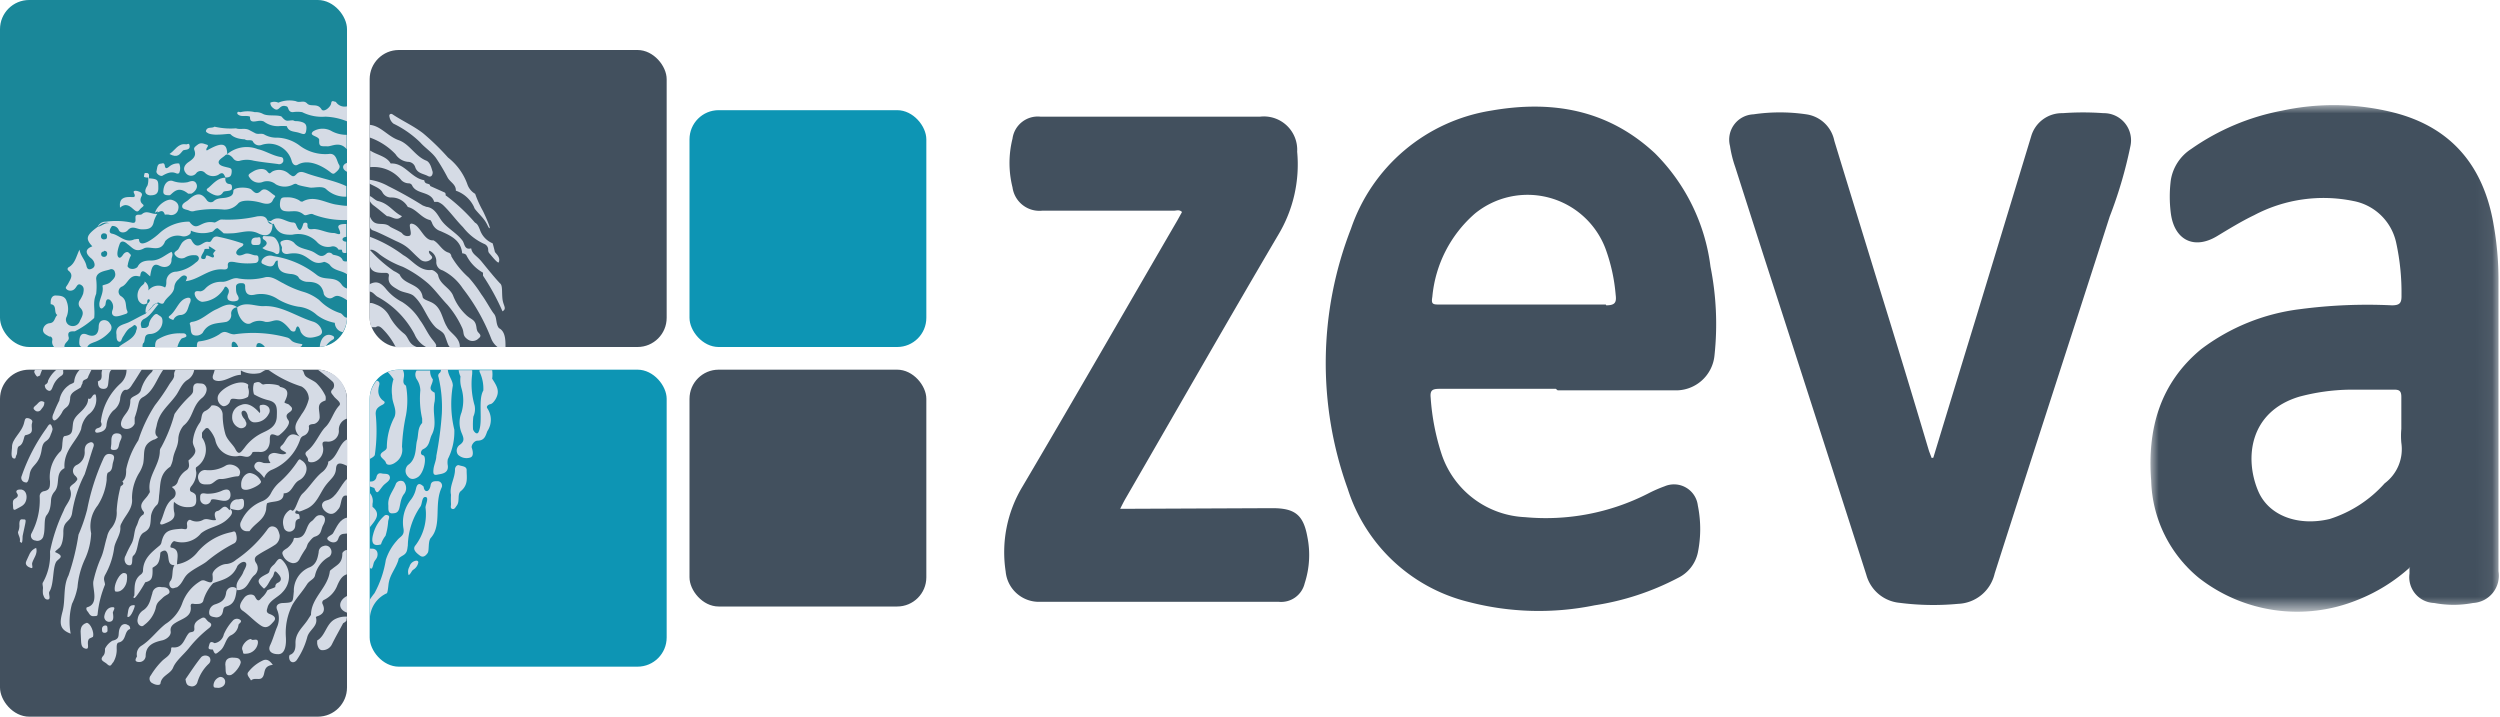 <svg xmlns="http://www.w3.org/2000/svg" xmlns:xlink="http://www.w3.org/1999/xlink" width="150" height="43" viewBox="0 0 150 43"><defs><style>.cls-1{fill:#fff;}.cls-1,.cls-2,.cls-7{fill-rule:evenodd;}.cls-2,.cls-5{fill:#42505e;}.cls-3{mask:url(#mask);}.cls-4{fill:#0d95b4;}.cls-6{fill:#1a8799;}.cls-7{fill:#d5dbe5;}</style><mask id="mask" x="129.03" y="6.31" width="20.94" height="30.33" maskUnits="userSpaceOnUse"><g id="mask-2"><polygon id="path-1" class="cls-1" points="129.03 6.31 149.97 6.31 149.97 36.63 129.03 36.63 129.03 6.31"/></g></mask></defs><title>zeva-logo</title><g id="Layer_1" data-name="Layer 1"><path id="Fill-1" class="cls-2" d="M116,27.46c.89-2.93,1.75-5.74,2.61-8.55l3.26-10.73a1.92,1.92,0,0,1,1.89-1.39,16.69,16.69,0,0,1,2.45,0,1.63,1.63,0,0,1,1.61,2A26.25,26.25,0,0,1,126.58,13c-2.29,7.14-4.62,14.27-6.9,21.41a2.34,2.34,0,0,1-2.19,1.82,15.85,15.85,0,0,1-3.51-.06,2.29,2.29,0,0,1-2-1.68q-3.07-9.59-6.17-19.17-.85-2.65-1.7-5.31a6.92,6.92,0,0,1-.31-1.25,1.52,1.52,0,0,1,1.41-1.9,10.86,10.86,0,0,1,3.17,0,2,2,0,0,1,1.68,1.59c.89,2.92,1.79,5.83,2.68,8.74q1.53,4.93,3,9.87l.16.42"/><path id="Fill-3" class="cls-2" d="M76.34,30.49c1.34,0,1.86.39,2.1,1.71A5.48,5.48,0,0,1,78.28,35a1.45,1.45,0,0,1-1.54,1.11q-7.2,0-14.4,0a2,2,0,0,1-2-1.82,7.62,7.62,0,0,1,1-5.08c3.14-5.32,6.21-10.67,9.31-16l.27-.49c-.16-.16-.33-.08-.48-.08H62.54a1.63,1.63,0,0,1-1.79-1.4,6,6,0,0,1,0-2.92A1.53,1.53,0,0,1,62.43,7H75.6A2,2,0,0,1,77.83,9.1a8.2,8.2,0,0,1-1.14,5c-3.1,5.27-6.13,10.58-9.19,15.87-.09.16-.17.32-.29.56Z"/><path id="Fill-5" class="cls-2" d="M96.37,18.32c.53,0,.63-.17.57-.63a10.57,10.57,0,0,0-.61-2.77,5,5,0,0,0-7.83-2.11,7.52,7.52,0,0,0-2.56,5c-.07.41,0,.47.41.46h5c1.66,0,3.32,0,5,0m-3,5.06c-2.35,0-4.7,0-7,0-.43,0-.55.11-.51.53a13.89,13.89,0,0,0,.67,3.43,5.54,5.54,0,0,0,5,3.74,13.49,13.49,0,0,0,7.36-1.41,8.26,8.26,0,0,1,1-.44,1.44,1.44,0,0,1,2,1.15,7.1,7.1,0,0,1,0,2.83,2.2,2.2,0,0,1-1.2,1.52,15.91,15.91,0,0,1-5,1.64,16.7,16.7,0,0,1-7.54-.2,10.15,10.15,0,0,1-7.27-6.8,22.23,22.23,0,0,1,.2-15.6,10.65,10.65,0,0,1,8.39-7.08c3.63-.64,7-.09,9.84,2.55A11.65,11.65,0,0,1,102.63,16a17.6,17.6,0,0,1,.24,5.32,2.32,2.32,0,0,1-2.41,2.1h-7"/><g id="Group-9"><g class="cls-3"><path id="Fill-7" class="cls-2" d="M144.08,23.82c0-.34-.1-.45-.45-.44-.89,0-1.78,0-2.67,0a12.36,12.36,0,0,0-3,.42c-3,.9-3.3,3.7-2.47,5.66.63,1.49,2.4,2.13,4.29,1.68A7.44,7.44,0,0,0,143.08,29a2.56,2.56,0,0,0,1-2.43,4.7,4.7,0,0,1,0-.84c0-.63,0-1.26,0-1.9m.53,10.2A10.35,10.35,0,0,1,141.44,36a9.59,9.59,0,0,1-9.5-1.32,7.82,7.82,0,0,1-2.87-5.84c-.24-3.1.53-5.85,3-7.89A12.32,12.32,0,0,1,138,18.55a30.77,30.77,0,0,1,5.51-.23c.48,0,.59-.14.58-.6a14,14,0,0,0-.32-3.16,3.24,3.24,0,0,0-2.57-2.5,8.91,8.91,0,0,0-5.95.85c-.77.37-1.5.82-2.23,1.26-1.38.83-2.56.23-2.77-1.37a7.88,7.88,0,0,1,0-2,2.74,2.74,0,0,1,1.22-1.86,14,14,0,0,1,5.45-2.3,14.68,14.68,0,0,1,6.69.11c3.48.88,5.4,3.22,6,6.69a18.88,18.88,0,0,1,.3,3.44v17.4a1.64,1.64,0,0,1-1.53,1.9,6.29,6.29,0,0,1-2.33,0,1.55,1.55,0,0,1-1.48-1.76c0-.09,0-.18,0-.39"/></g></g></g><g id="Layer_2" data-name="Layer 2"><rect class="cls-4" x="41.37" y="6.61" width="14.21" height="14.21" rx="1.75"/><rect class="cls-5" x="22.18" y="3" width="17.82" height="17.82" rx="1.75"/><rect class="cls-6" width="20.82" height="20.82" rx="1.75"/><rect class="cls-5" x="41.37" y="22.18" width="14.21" height="14.21" rx="1.75"/><rect class="cls-4" x="22.18" y="22.18" width="17.82" height="17.82" rx="1.75"/><rect class="cls-5" y="22.18" width="20.82" height="20.82" rx="1.75"/><polygon class="cls-7" points="13.54 10.67 13.53 10.67 13.53 10.67 13.54 10.67"/><polygon class="cls-7" points="13.54 10.67 13.54 10.67 13.53 10.67 13.54 10.67"/><path class="cls-7" d="M12.54,11.53c.38.25.68.3.85,0,.07-.12.53,0,.53-.25s-.08-.22-.22-.25-.21-.2-.17-.37c-.45,0-.73.35-1,.59C12.33,11.37,12.39,11.44,12.54,11.53Z"/><path class="cls-7" d="M9.75,10.54c.73-.43.81,0,1-.16a.71.71,0,0,0,0-.57.78.78,0,0,0-.6.19c-.11.09-.23.16-.26-.05s-.14-.15-.23-.13c-.25,0-.22.28-.27.44S9.64,10.61,9.75,10.54Z"/><path class="cls-7" d="M15,7c0,.14,0,.28.2.29s.39-.1.63,0a1.4,1.4,0,0,0,.88.28,3,3,0,0,1,.5,0c.1.33.4.31.67.38s.44.21.49-.1,0-.46-.3-.54-.33,0-.48-.09c-.37,0-.4.13-.7-.23-.28-.12-.84,0-1.12-.16a.89.89,0,0,0-.48-.1,1.79,1.79,0,0,0-.86,0c-.06,0-.21-.09-.19.1C14.45,7.06,14.73,6.89,15,7Z"/><path class="cls-7" d="M12.87,7.6c-.15.11-.39,0-.49.19h0c-.06.11,0,.14.1.2s.29.08.44.09c.67,0,.85-.1.94,0s.35.26.83.28c.14.11.33,0,.47.1a.42.42,0,0,0,.55.23,1.41,1.41,0,0,1,1.8,1c.08.22.23.27.36.19.58-.34,1.4,0,2,.49.1.07.16.07.24,0s.37-.28.23-.49-.15-.72-.63-.64A2.56,2.56,0,0,1,18,8.75a2.36,2.36,0,0,0-1.34-.49,1.5,1.5,0,0,1-.77-.17c-.18-.13-.4,0-.58-.1l-.38-.2c-.25-.12-.53,0-.77-.09A4.28,4.28,0,0,1,12.87,7.6Z"/><path class="cls-7" d="M11.32,9.72c-.17.11-.41.36-.18.65a.39.39,0,0,0,.65,0,.35.35,0,0,1,.51,0,.69.69,0,0,0,.8.12c.3-.23.34,0,.43.16.27,0,.35-.08.37-.32s-.07-.24-.27-.29-.48-.1-.51-.28.27-.32.39-.44.34,0,.48.18a.36.36,0,0,0,.42.14,1.56,1.56,0,0,1,.8,0c.48.09,1,.14,1.46.2A.26.26,0,0,0,17,9.67c0-.13,0-.23-.16-.25-.49-.08-.93-.38-1.37-.47a1.82,1.82,0,0,0-1.84.3c0-.74-.4-.69-1.22-.22-.13-.11.2-.29,0-.35s-.35-.15-.55,0-.25.2-.19.35C11.78,9.36,11.61,9.52,11.32,9.72Z"/><path class="cls-7" d="M9.44,12.75c.17-.06.35-.2.45.13a1,1,0,0,1,.24,0,.43.43,0,0,0,.57-.35c.06-.27-.11-.46-.4-.54s-.88.33-1,.78C9.48,12.65,9.49,12.67,9.44,12.75Z"/><path class="cls-7" d="M20.82,10.31V9.77C20.51,9.88,20.5,10.15,20.82,10.31Z"/><path class="cls-7" d="M16.43,13.44c.2.53.54.67,1.12.64A1.56,1.56,0,0,1,19,14.5a.9.9,0,0,0,.86.3.37.37,0,0,1,.45.18h.19c.05.06,0,.17.12.19a.3.3,0,0,0,.16,0V14.5c-.3,0-.31-.27,0-.29v-.77c-.19,0-.58,0-.46.26.27.57-.14.27-.3.28-.4,0-.75-.21-1.15-.24-.19,0-.45.1-.42-.29,0-.11-.24-.13-.26,0-.16.55-.29.38-.44,0a.18.18,0,0,0-.15-.1c-.45,0-.86-.49-1.34-.09,0,0-.18,0-.27-.05h0c.09.07.2.11.29.19S16.42,13.4,16.43,13.44Z"/><path class="cls-7" d="M18.14,20.65c-.8-.12-.58-.27-.88-.39a7.68,7.68,0,0,0-3.2-.2c-.39,0-.51-.32-.9,0a2.83,2.83,0,0,1-1.18.42c-.18,0-.16.22-.17.34h2.1c-.07-.46.25-.38.38,0h1.09c0-.42.4-.19.51,0H18A.19.19,0,0,0,18.14,20.65Z"/><path class="cls-7" d="M17.75,6.07a1.72,1.72,0,0,0-1.05.09.58.58,0,0,0-.48,0,.37.37,0,0,0,.12.28c.44.4.37-.22.84-.06.15,0,.07.35.39.35a1.71,1.71,0,0,1,.56,0A2.64,2.64,0,0,0,19.52,7a3.73,3.73,0,0,1,1.3.28v-.9a.62.62,0,0,1-.67-.27c-.11,0-.25-.14-.28.09s-.45.57-.58.36c-.24-.4-.64-.12-.86-.35S18,6.2,17.75,6.07Z"/><path class="cls-7" d="M9,11.72c.27,0,.49-.05.5-.4,0-.52,0-.58-.56-.62l0-.21a.14.14,0,0,0-.12-.11H8.71c-.05,0-.05.1-.07.18s.07.07.12.09l.14,0s0,.06,0,.11,0,.25-.06.39C8.61,11.49,8.73,11.69,9,11.72Z"/><path class="cls-7" d="M4.12,20.23c-.1-.37.14-.35.37-.35a5.13,5.13,0,0,0,1.16-.8c.07-.56-.11-.88.12-1.45a3.83,3.83,0,0,0,0-.9c0-.43.55-.47.82-.56a.21.21,0,0,1,.3.15c.1.28-.09.43-.26.6s-.5.16-.48.24c.08.39-.15.7-.19,1.05,0,.1,0,.24.09.29s.18-.09.25-.16,0-.5.29-.35a.54.54,0,0,1,.17.59c-.06.14-.07.31.09.38s.46-.05.68-.12.08-.19.06-.31c-.06-.29,0-.57-.36-.78a.33.33,0,0,1,.1-.56c.35-.16.43-.76,1-.61,0,0,.07,0,.08,0,.06-.6.4-.15.6,0,.07-.47.15-.84.55-.64s.75,0,.73-.36c0-.15.13-.29,0-.47-.38.18-.69.5-1.16.52-.31,0-.7,0-.88.39a.45.45,0,0,1-.48.08c-.18-.13-.1-.14-.09-.29a3.1,3.1,0,0,1,.13-.4c.1-.11,0-.16-.09-.25s-.25,0-.32.1-.2.3-.31.15,0-.53.09-.77.31-.15.46,0c.3.2.47.55,1,.26.35-.18,1,.3,1.27-.43a1,1,0,0,1,1-.3.54.54,0,0,0,.49-.13c.1-.1,0-.25.1-.18a1.77,1.77,0,0,0,1.16.06c.17,0,.22-.23.4-.23,0,0,.2.16.36.31a3.52,3.52,0,0,0,.45,0c.54,0,1.07-.27,1.62,0s.85.06.86-.54a.3.3,0,0,1-.29-.19h0c-.1-.34-.37-.31-.62-.29a7.84,7.84,0,0,1-2.16.19c-.11,0-.35.19-.41.18-.87-.18-1,.63-1.51-.05,0,0-.09,0-.13,0a2.64,2.64,0,0,0-1.65.68c-.29.28-1.22,1-1.24.38-.05-.05-.2,0-.28,0-.54.26-.89-.26-1.34-.34-.24-.05-.12-.31,0-.46a.39.39,0,0,1,.41.25c.08.18.39.18.54,0,.28-.31.53-.05.84-.05s.64,0,.72-.47a1.8,1.8,0,0,1,.21-.46.31.31,0,0,1-.13,0c-.25,0-.51-.21-.77,0-.1.11-.27,0-.38.1s.13.54-.29.42a4.44,4.44,0,0,0-1.5-.05.52.52,0,0,0-.51.31h0c.27-.25.49-.31.71-.2-.26-.09-.47.17-.71.2-.69.51-.75.71-.32,1.17-.43.16-.43.4-.11.69a.64.64,0,0,1,.19.21c.08.17.1.34-.11.44s-.29,0-.33-.2c-.08-.33-.35-.57-.41-.94-.2.4-.26.84-.66,1.06a.12.12,0,0,0,0,.2c.31.25.13.49,0,.74s-.25.27-.07.41a.36.36,0,0,0,.47-.09c.1-.1.15-.33.36-.2s.15.34.12.52A2,2,0,0,1,4.8,18a.36.36,0,0,0,0,.45c.28.28.15.5,0,.79a.45.45,0,0,1-.55.31A.38.38,0,0,1,4,19a1.27,1.27,0,0,0,0-.92c-.1-.34-.42-.34-.65-.35s-.32.21-.31.44c0,0,0,.08,0,.08.41.05.16.51.4.65-.17.14-.14.45-.44.49a.45.45,0,0,0-.42.4c0,.23.2.3.37.4H3c.09,0,.16.12.14.22a.44.44,0,0,0,.13.43h.6C3.82,20.55,4.19,20.47,4.12,20.23ZM6.24,14c.11,0,.18.05.18.16s0,.19-.15.2a.17.17,0,0,1-.21-.19A.17.17,0,0,1,6.24,14Zm0,1.05c.15,0,.2.08.19.19s-.1.19-.22.17-.15-.1-.14-.21A.16.16,0,0,1,6.23,15.09Z"/><path class="cls-7" d="M20,20.36a.12.12,0,0,0,0-.19c-.45-.26-.79.15-.81.64a2.2,2.2,0,0,0,.37-.06A1.26,1.26,0,0,1,20,20.36Z"/><path class="cls-7" d="M20.54,15.56c-.13-.21-.36-.23-.57-.28a.27.27,0,0,0-.35-.09c-.31.31-.5.12-.7,0-.4-.28-.94-.2-1.28-.63a.66.66,0,0,0-.72-.1c-.21.08,0,.28,0,.42-.07.31.2.39.38.35,1.25-.22,1.25.81,2.15.48a.8.8,0,0,1,.33.17c.25.38.74.34,1.06.59v-.79C20.69,15.7,20.57,15.68,20.54,15.56Z"/><path class="cls-7" d="M7.13,20.82H8.55c0-.09,0-.21.09-.27.09-.26,0-.49.36-.51a.77.77,0,0,0,.75-.74c0-.31-.12-.3-.27-.42s-.27.07-.35.16a.91.91,0,0,0-.19.38c0,.15-.11.26-.29.26s-.16,0-.18-.11a.35.35,0,0,1,.15-.42c.41-.2.61-.58.89-.9a.27.27,0,0,0-.13-.05c-.22.1-.31.37-.52.47l-.12.15c-.35.16-.67.35-1,.51s-.85.18-.75.76c0,.15,0,.37.15.41s.15-.17.25-.31.22-.41.44-.53.21-.22.33-.11,0,.27,0,.35C8,20.37,7.43,20.54,7.13,20.82Z"/><path class="cls-7" d="M10.19,18.94c-.16.11,0,.19.21.26a.49.49,0,0,1,.46-.3c.42-.06.4-.46.55-.75,0,0,.16-.41-.27-.25S10.57,18.65,10.19,18.94Z"/><path class="cls-7" d="M9.38,18.2a.25.25,0,0,1,.13-.05c.12.06.26.13.33,0,.16-.35.6-.5.62-.95a.69.69,0,0,1,.25-.44c.11-.11.26-.3.43-.21s0,.25,0,.38,0,0,0-.06c.77-.08,1.33-.72,2.14-.71.16,0,.42.07.39-.21s.19-.25.38-.23a3.87,3.87,0,0,0,1.27.06.21.21,0,0,0,.19-.23c0-.12,0-.24-.17-.23s-.43-.18-.66-.08-.38.13-.48,0,.1-.33.25-.41.22-.2.06-.24a12.08,12.08,0,0,0-1.49-.4c-.29,0-.27.22-.41.32a.27.27,0,0,1-.13,0c-.33-.06-.63.61-1-.12-.09-.15-.46,0-.6.24s-.12.23-.19.33-.34.17-.17.36a.47.47,0,0,0,.57.14,1,1,0,0,1,.54-.15c.12,0,.24,0,.29.13s-.06.24-.17.31a2.27,2.27,0,0,1-1.17.55.59.59,0,0,0-.6.59c0,.12,0,.26-.08.36a.77.77,0,0,0-1,.18.53.53,0,0,0-.22-.54c0,.17-.17.22-.24.33a.78.78,0,0,0-.13.81c.09.15.28.33.52.16,0-.08,0-.26.11-.23s0,.2-.06.23,0,.06-.05.1a.79.79,0,0,0-.09.48.45.45,0,0,0,.12-.06,2.43,2.43,0,0,1,.26-.3A.38.38,0,0,1,9.38,18.2ZM12.26,15c0-.14.35,0,.29-.12s0-.1.06-.07l.22.14c.17.12.1.06,0,.2s.05.15,0,.26-.23-.05-.39-.08,0,.25-.27.21S12.25,15.14,12.26,15Z"/><path class="cls-7" d="M10.88,20.33c.06-.07.35-.07.3-.21S11,20,10.86,20a2.47,2.47,0,0,0-1.35.34c-.2.08-.21.33-.2.51h1.33A1.25,1.25,0,0,1,10.88,20.33Z"/><path class="cls-7" d="M20.82,19.06v0c-.2,0-.26-.25-.43-.28A3.07,3.07,0,0,1,19.15,18a2.88,2.88,0,0,0-.88-.47A5.79,5.79,0,0,1,17,17c-.32-.15-.66-.44-1.07-.37a3.81,3.81,0,0,1-1.61.08c-.36-.1-.62.21-1,.2a1.28,1.28,0,0,0-1,.4.51.51,0,0,1-.28.17c-.13,0-.38-.08-.36.17a.58.58,0,0,0,.44.46,1.64,1.64,0,0,0,1.32-.8c.07-.18.16-.11.24,0s.06.23,0,.36-.06.32.1.37a.63.63,0,0,0,.45,0c.16-.09.07-.25,0-.37s-.07-.3-.07-.46.14-.22.29-.22.27,0,.26.23c0,.43.22.55.62.45a1.79,1.79,0,0,1,1.34.28,3.54,3.54,0,0,0,1.22.45,1.91,1.91,0,0,1,1.12.5,2.58,2.58,0,0,0,1.08.47.58.58,0,0,0,.48.56A1.78,1.78,0,0,0,20.82,19.06Z"/><path class="cls-7" d="M19.26,19.7a.8.8,0,0,0-.47-.4c-1-.3-1.93-1-3-.93-.52,0-1.06-.29-1.56.07,0,.56.48,1.19.86.93a1,1,0,0,1,.82-.06c.53.08.74-.49,1.52.5.07.09.27.13.3,0,.11-.43.25-.15.31.1.25.44.64.38,1,.27S19.34,19.87,19.26,19.7Z"/><path class="cls-7" d="M5.6,20.55a2.28,2.28,0,0,0,1-.66.35.35,0,0,0,0-.47.39.39,0,0,0-.44-.2c-.19.05-.23.21-.24.37,0,.55-.33.64-.68.49s-.46.06-.48.37.06.32.13.37h.35C5.33,20.63,5.5,20.6,5.6,20.55Z"/><path class="cls-7" d="M13,18.55c-.5.21-.89.67-1.46.76-.08,0-.18.07-.15.14.09.22,0,.55.21.65a.51.51,0,0,0,.56-.13c.34-.64.91-.55,1.43-.66a.43.43,0,0,0,.28-.47.37.37,0,0,1,.37-.4C13.76,18.09,13.35,18.39,13,18.55Z"/><polygon class="cls-7" points="14.21 18.44 14.21 18.44 14.2 18.44 14.21 18.44 14.21 18.44 14.21 18.44 14.21 18.44 14.21 18.44"/><path class="cls-7" d="M20.49,17.06c-.4-.54-1-.18-1.49-.57a5.51,5.51,0,0,0-2.59-1.12c-.51-.17-.86.33-.67.45.88.47.63-.23.93-.18-.05.65.32.75.77.8.17,0,.43.09.48.21s.29.25.5.26c.46,0,.87.09,1,.67,0,.19.3.4.51.29s.3-.25.89.14v-.7A.59.59,0,0,1,20.49,17.06Z"/><path class="cls-7" d="M17.59,11.07c.1-.05.17-.06.25,0s.48.13.73.18.76-.13,1,.1a1.67,1.67,0,0,0,1.21.45v-.63c-.73-.35-1.66-.5-2.41-.78-.15-.05-.38-.16-.58.06s-.27.1-.43,0a.88.88,0,0,0-1-.17c-.17.1-.16.21-.33,0s-.56-.16-.83,0-.36.21-.22.38a.66.66,0,0,0,.75.27.8.8,0,0,1,.82.13A1.09,1.09,0,0,0,17.59,11.07Z"/><path class="cls-7" d="M10.2,11.71c.22-.17.49-.58,1.09-.09,0,0,.13,0,.18,0s.43-.25.33-.55-.37-.2-.53-.14a1.72,1.72,0,0,1-.93-.08c-.29-.06-.52.2-.54.62C9.79,11.62,9.84,11.74,10.2,11.71Z"/><path class="cls-7" d="M11.38,12.65a.44.44,0,0,0,.32,0,6.34,6.34,0,0,1,1.68-.08,1.07,1.07,0,0,0,.9-.35c.21-.27.94-.19,1.41-.05.23.07.55.12.67-.14s.25-.22.05-.35-.49-.48-.75-.23-.38.11-.57-.07S14,11.21,14,11.46s-.15.33-.4.39-.57,0-.8.24A.29.29,0,0,1,12.4,12c-.35-.52-.7-.37-1.1,0-.14.12-.38.2-.37.39S11.22,12.56,11.38,12.65Z"/><path class="cls-7" d="M11.17,8.66c-.49-.08-.65.35-1,.58.5.27.62,0,.81-.21.06-.06.42,0,.4-.25S11.26,8.67,11.17,8.66Z"/><path class="cls-7" d="M17.06,12.66c.46.09.74-.13,1.17.22.14.12.39-.14.6,0a5.17,5.17,0,0,0,2,.32v-.85c-.22,0-.48-.05-.69-.08-.67-.12-1.31-.57-2-.17,0,0-.13,0-.17-.07a1.38,1.38,0,0,0-.77-.19c-.25,0-.35,0-.39.26S16.8,12.6,17.06,12.66Z"/><path class="cls-7" d="M15.44,14.25c-.14,0-.34,0-.36.24s.14.21.3.21.26,0,.26-.23S15.61,14.2,15.44,14.25Z"/><path class="cls-7" d="M19.92,7.88a1.09,1.09,0,0,0-1.13,0c-.29.27.26.26.36.48,0,0,0,.14,0,.16,0,.32.22.24.48.26s.75-.33,1.17.17V8.09A1.9,1.9,0,0,1,19.92,7.88Z"/><path class="cls-7" d="M15.74,14.88c.28.22.58.16.8.34a.14.14,0,0,0,.22-.1,1,1,0,0,0-.22-.8c-.17-.2-.44-.12-.7-.16-.09,0-.12.16,0,.22C16.12,14.57,16,14.72,15.74,14.88Z"/><path class="cls-7" d="M7.78,11.82c-.33,0-.65.07-.58.64.38-.33.63-.06.86.14s.28,0,.39-.1.24-.15.11-.25-.18-.27-.07-.47-.1-.28-.25-.32-.26,0-.21.1C8.22,11.93,7.91,11.8,7.78,11.82Z"/><path class="cls-7" d="M23.61,7.42a6.08,6.08,0,0,1,1.6,1.12c.29.33.69.58.95.94a11.8,11.8,0,0,1,.7,1.18c.15.27.51.41.49.78a1.88,1.88,0,0,1,1.1,1c0,.11.42.49.62.77s.24.5.31.48-.38-1-.42-1.06a6.59,6.59,0,0,1-.45-1,1.06,1.06,0,0,1-.47-.58,3.56,3.56,0,0,0-1.16-1.6A14.51,14.51,0,0,0,25.39,8c-.58-.45-1.24-.74-1.84-1.14-.1-.07-.23,0-.18.15A.65.65,0,0,0,23.61,7.42Z"/><path class="cls-7" d="M24.52,11a.23.23,0,0,1,.2.11c.25.58,1.14.34,1.33,1,0,0,.11,0,.18,0s.25.1.36.2c.43.41.77.9,1.19,1.32a3.37,3.37,0,0,0,1.26,1,.38.38,0,0,1,.25.31c0,.09,0,.19.08.27s.51.65.56.52c.12-.32-.22-.54-.24-.63s-.08-.33-.13-.5h0a1.35,1.35,0,0,1-.77-.83c-.06-.13-.12-.33-.29-.41h0a10.94,10.94,0,0,0-1.72-1.61c-.08,0,0-.15-.1-.2l-.87-.39c0-.15-.19-.11-.28-.19s-.05-.15-.09-.16c-.78-.13-1.16-1.05-2-1-.24-.44-.86-.52-1.23-.78v1a2.14,2.14,0,0,1,1.88.79A.65.65,0,0,0,24.52,11Z"/><path class="cls-7" d="M25,20.82c-.51-.19-.46-.55-.74-.79A3.46,3.46,0,0,1,23.38,19a1.5,1.5,0,0,0-.77-.71c-.15-.06-.34-.15-.43-.09v.89a1.62,1.62,0,0,0,.1.54h.27c.16-.12.29,0,.38.08a4.2,4.2,0,0,1,.82,1.13l.19,0Z"/><path class="cls-7" d="M22.18,8.25a3.93,3.93,0,0,1,1.55,1,1,1,0,0,0,.74.46.46.46,0,0,1,.45.34c.13.36.49.37.75.51s.32-.18.28-.28-.12-.54-.37-.64c-.67-.26-1-1-1.66-1.23s-1.07-.86-1.74-.92Z"/><path class="cls-7" d="M29.94,19.69c-.21-.25-.11-.63-.3-.86s-.48-.8-.76-1.17a7.78,7.78,0,0,0-.75-1,5.17,5.17,0,0,1-1.05-1.28c0-.08-.06-.19-.16-.22-.41-.12-.56-.55-.91-.74h0c-.6.05-.77-.92-1.3-1a.1.1,0,0,0-.12.12c0,.21.13.51,0,.6a.4.4,0,0,1-.47-.15c-.09-.09-.64-.33-.72-.39-.4-.36-.91.11-1.2-.6v.65a.31.31,0,0,0,.19.18c.29.09,1.15.53,1.39.64.78.34.81.56,1.46,1.12a.48.48,0,0,0,.58,0c.25-.17,0-.26-.06-.4s0-.08,0-.15a.69.69,0,0,1,.42.65.5.5,0,0,0,.37.53,3.14,3.14,0,0,1,1.22,1.09,11.86,11.86,0,0,1,1.7,3,1.18,1.18,0,0,0,.38.51h.48C30.33,20.46,30.34,19.89,29.94,19.69Z"/><path class="cls-7" d="M26.82,19.61c-.32-.51-.31-1.21-1-1.5-.14-.07-.44-.15-.46-.29-.13-.83-1.11-.7-1.38-1.35a1.9,1.9,0,0,0-.35-.21A8.14,8.14,0,0,1,22.2,15c.18-.09.53.22.6.28a5.47,5.47,0,0,0,1.37.73,7,7,0,0,1,1.52,1c.39.35.78.89,1.15,1.27a5.71,5.71,0,0,1,.86,1.33c.19.36,0,.5.37.76a.5.5,0,0,0,.65-.07c.24-.18,0-.29-.07-.42a.71.71,0,0,1-.06-.22c-.07-.53-.31-.45-.64-.78a3.14,3.14,0,0,1-.77-1.16c-.21-.47-.77-.65-.89-1.19,0-.1-.27-.35-.42-.33-.72.07-1.13-.6-1.67-.89a8,8,0,0,0-2-1.1V16c.12.32.41.39.93.37.15,0,.23.07.2.2-.09.48.27.64.57.82s.69.17.92.36c.59.53.76,1.31,1.3,1.87.16.17.46.26.56.5.16.39.19.62.34.73h.57C27.62,20.24,27,20,26.82,19.61Z"/><path class="cls-7" d="M30,17c-.35-.37-.78-.91-1.1-1.3s-.56-.43-.63-.8c-.41.12-.39-.29-.52-.46-.36-.48-.91-.73-1.27-1.22-.21-.3-.41-.76-.9-.81l-.21-.08a23.6,23.6,0,0,0-2.07-1.16,3.24,3.24,0,0,0-1.16-.39V11c.3.17.67.29.8.53a.58.58,0,0,0,.53.32,1.11,1.11,0,0,1,1,.57c.53.12.81.68,1.36.79,0,0,.07.1.09.16a.79.79,0,0,0,.52.5c.6.27,1.22.54,1.29,1.33.09,0,.22.05.25.11a2.43,2.43,0,0,0,1,1.05s0,.12,0,.18a13.79,13.79,0,0,1,1.17,2.14c.28-.17.05-.32,0-.73S30.17,17.12,30,17Z"/><path class="cls-7" d="M26,20.44c-.33-.38-.5-.83-.8-1.23a3.38,3.38,0,0,0-1.07-1.09,3,3,0,0,1-1-.82c-.33-.39-.6-.45-1-.22v.41c.24,0,.34.2.51.31a5.49,5.49,0,0,1,2.23,2.25,1.55,1.55,0,0,0,.69.77h.59C26.23,20.71,26.09,20.56,26,20.44Z"/><path class="cls-7" d="M22.38,12.3c.29.21.56.45.84.67h0c.3,0,.58.35.9,0-.55-.26-.78-.76-1.45-.91-.18-.05-.39-.3-.49-.29v.28A.87.87,0,0,0,22.38,12.3Z"/><path class="cls-7" d="M19.2,30.91c-.26,0-.33.25-.5.36-.41.27-.26,1.08-1,1-.1,0-.08.12-.11.18a1.35,1.35,0,0,1-.35.43c-.16.11-.36.2-.28.39a.78.78,0,0,0,.61.52c.27,0,.36-.15.45-.34a5.58,5.58,0,0,1,.32-.52c.08-.12.09-.27.18-.38s.23-.31.37-.35c.43-.13.34-.41.51-.71S19.53,30.9,19.2,30.91Z"/><path class="cls-7" d="M14.88,23.07c-.49-.4-1.71.27-1.81.72a.51.51,0,0,0,.27.56c.13.08.41-.07.46-.27s.17-.16.38-.14a1,1,0,0,0,.7-.13.8.8,0,0,0,0-.57C14.88,23.18,14.91,23.09,14.88,23.07Z"/><path class="cls-7" d="M20.34,30.5c.16-.21.08-.85.48-.76v-1c-.4.35-.61,1.13-1.21,1.28-.42.1-.35.51,0,.73S20.17,30.72,20.34,30.5Z"/><path class="cls-7" d="M19.69,27.7s0,.06,0,.09a1,1,0,0,1-.39.56c-.43.36-.73.88-1.14,1.26-.22.2-.34.7-.49.93s-.16,0-.28.06a.87.87,0,0,0-.37,1,.34.34,0,0,0,.59.19c.23-.21-.05-.59.37-.67,0-.05,0-.26-.08-.28s-.23,0-.17-.15.14,0,.22,0,.32-.11.46-.17c.58-.26.77-.89,1.09-1.34s.63-.58.66-1.06.4-.29.68-.16v-1.6C20.32,26.59,20.27,27.46,19.69,27.7Z"/><path class="cls-7" d="M14.46,24.3a.73.73,0,0,0-.53.71.67.67,0,0,0,.45.67.34.34,0,0,0,.35-.1.25.25,0,0,0,0-.31c0-.08-.1-.16-.15-.24s-.17-.32,0-.38.27.19.29.31.15.41.45.38a.91.91,0,0,0,.8-.5.35.35,0,0,0,0-.4.43.43,0,0,0-.44-.14c-.22,0,0,.36-.1.48C15.3,24.46,14.89,24.11,14.46,24.3Z"/><path class="cls-7" d="M12.29,24.67c-.26.16-.15.48-.31.7a2.29,2.29,0,0,0-.41,1.13c0,.41.46.52-.23,1.1-.06,0,0,.18,0,.28a.34.34,0,0,1-.15.33,1.25,1.25,0,0,0-.53.71.45.45,0,0,1-.32.28,0,0,0,0,0,0,.06.39.39,0,0,1,0,.68c-.44.34-.48.88-.69,1.33-.1.2,0,.24.2.16.34-.14.73-.27.59-.75a2,2,0,0,1,0-.57,1.19,1.19,0,0,0,.82.32c.41,0,.57-.1.5-.64,0-.15-.16-.23-.28-.28s-.1-.23,0-.34a1.28,1.28,0,0,0,.3-.8c0-.07-.07-.28,0-.34a1.25,1.25,0,0,0,.34-1.78s0-.21,0-.26.1-.17.18-.24a.14.14,0,0,1,.24,0,1.89,1.89,0,0,1,.37.62,1.22,1.22,0,0,0,1.35,1c.36-.1.66.28.9-.25a2.94,2.94,0,0,1,.47,0c.39,0,.57-.34.56-.72s.09-.4.43-.26c.05,0,.12,0,.17-.06.26-.2.66-.63.52-.85-.36-.48.24-.44.21-.72,0-.08-.11-.15-.17-.22s-.31-.09-.28-.17c.26-.5.26-.81-.29-.91.09-.13-.71-.21-.93-.15s-.17-.27-.61-.07a1.1,1.1,0,0,0,0,.67,3.14,3.14,0,0,0,.89.36c.48.13.5.41.48.92,0,.73-.59.88-1,1.1a2.87,2.87,0,0,0-.95.84c-.2.24-.33.48-.54.06-.14-.27-.47-.52-.59-.87a4.24,4.24,0,0,1-.17-1.2.57.57,0,0,0-.67-.54A.9.9,0,0,1,12.29,24.67Z"/><path class="cls-7" d="M20.29,32.34c.11-.38.35-.29.53-.33v-.95c-.45.09-.63.58-.84.94-.08.13-.49.22-.29.41S20.21,32.6,20.29,32.34Z"/><path class="cls-7" d="M6.88,35.28c0,.18,0,.23.16.22.29,0,.57-.37.58-.74,0-.17.06-.37-.18-.38S6.9,34.93,6.88,35.28Z"/><path class="cls-7" d="M13.37,29.42a2.05,2.05,0,0,1-1,.2c-.39-.08-.36.1-.36.32a.33.33,0,0,0,.64.11c0-.21.52,0,.81,0s.41-.2.36-.47S13.54,29.36,13.37,29.42Z"/><path class="cls-7" d="M8,36.31c-.28,0-.3.28-.33.47s-.06.28.06.23.23-.28.31-.49S8.09,36.3,8,36.31Z"/><path class="cls-7" d="M15,28.38c-.27,0-.54.32-.53.69,0,.15,0,.32.29.32s1-.36.89-.52A.85.85,0,0,0,15,28.38Z"/><path class="cls-7" d="M14.4,28.39c.07-.32-.47-.64-.83-.47a1.92,1.92,0,0,1-1.26.28.43.43,0,0,0-.39.61c.09.29.37.26.63.25s.41-.34.69-.32.7-.15,1-.16C14.38,28.58,14.38,28.47,14.4,28.39Z"/><path class="cls-7" d="M17.89,27.63a6.37,6.37,0,0,1-1.09,1.28,2.24,2.24,0,0,0-.53.66,1,1,0,0,1-.53.5,2.28,2.28,0,0,0-1.27,1.21.39.39,0,0,0,.38.59s.1,0,.12,0c.37-.53.88-.65,1-1.31a1.64,1.64,0,0,1,.05-.36c.35-.17,1,0,1-.6.52,0,.53-.58.94-.79s.65-.85.16-1.17C18,27.57,18,27.51,17.89,27.63Z"/><path class="cls-7" d="M8.45,23.42c-.11.34-.6.32-.63.6,0,.62-.29.75-.47,1.1s-.08.56.17.61a.52.52,0,0,0,.56-.31c0-.06,0-.29,0-.36.29-.8.16-1,.46-1.21.67-.34.85-1.11,1.26-1.67H9.17a.3.3,0,0,1-.08.16A2.3,2.3,0,0,0,8.45,23.42Z"/><path class="cls-7" d="M13.1,22.86c.5,0,.87-.36,1.35-.37a1.1,1.1,0,0,0,0-.21c0-.06,0-.06.1,0a1.62,1.62,0,0,0,.95.12c.24,0,.43-.36.7-.14a6.93,6.93,0,0,0,1.89.93.86.86,0,0,1,.44.74,2.49,2.49,0,0,1-.43.92c-.23.41-.65.77-.12,1.35-.72-.43-.77.27-1.07.52s.21.34.27.47c-.22.18-.59-.07-.83,0s-.35.24-.12.59a2.63,2.63,0,0,1-.41,0c-.24-.1-.42-.11-.53.08s.09.36.26.48a2.07,2.07,0,0,1,.3.34.82.82,0,0,1,.43-.48,3,3,0,0,0,1.73-1.83.34.34,0,0,1,.22-.23.49.49,0,0,0,.3-.55c0-.12.16-.14.29-.15s.36-.18.36-.41c0-.48-.23-.82.35-1a.61.61,0,0,0,0-.27A2.78,2.78,0,0,0,19,23c-.13-.14-.47-.27-.63-.4s-.11-.31-.24-.4l-.06,0H12.88a2.58,2.58,0,0,1-.08.26C12.71,22.69,12.77,22.84,13.1,22.86Z"/><path class="cls-7" d="M8.2,31.54c-.18.35-.12.73-.31,1.08s-.25.47-.35.71a.43.43,0,0,0,0,.46.27.27,0,0,0,.29.12c.17-.06.05-.48.17-.57.34-.27.21-1.16.63-1.39s.39-.46.43-1a1.16,1.16,0,0,1,.37-.67c.11-.13.1-.42.12-.58.09-.66,0-1.25.67-1.7a1.62,1.62,0,0,0,.15-.42c.07-.53.32-.73.33-1.29a1.39,1.39,0,0,1,.31-.75c.6-.48.51-1.19,1.12-1.67.17-.13.35-.45.23-.67s-.26-.18-.45-.2-.32.07-.32.3,0,.27-.19.46a6.73,6.73,0,0,0-.93,1.08,9.24,9.24,0,0,1-.8,2,.37.37,0,0,0-.08.22c0,.86-.77,1.53-.6,2.43,0,0,0,.08-.06.13-.15.35-.74.6-.29,1.11,0,0,0,.15-.07.16C8.31,31.06,8.31,31.33,8.2,31.54Z"/><path class="cls-7" d="M20.82,36.76v-1C20.33,36,20.22,36.55,20.82,36.76Z"/><path class="cls-7" d="M18.42,35.06c.15-.24.43-.3.48-.53a1.68,1.68,0,0,1,.86-1.13.38.38,0,0,0,.07-.49.33.33,0,0,0-.41-.15.38.38,0,0,0-.3.38c-.06.33-.13.76-.6.92a1.52,1.52,0,0,0-.89,1.43c-.07.64,0,.66-.62.69-.28,0-.49.12-.39.39a1.31,1.31,0,0,1,0,1.06c-.14.33-.24.72-.41,1.08s.11.55.5.54.48-.54.44-1.06a3.7,3.7,0,0,1,.41-1.93C17.86,35.78,18.12,35.53,18.42,35.06Z"/><path class="cls-7" d="M20.82,37a1.36,1.36,0,0,0-.68.13c-.58.27-.59,1-1.11,1.3,0,0,0,.15,0,.17s.05.43.32.41a.62.62,0,0,0,.57-.36c.21-.43.45-.84.67-1.26a.62.62,0,0,0,.19-.14Z"/><path class="cls-7" d="M14.64,30.16c0-.33-.18-.21-.35-.2a.45.45,0,0,0-.47.56,2,2,0,0,0,.46.09C14.54,30.59,14.66,30.47,14.64,30.16Z"/><path class="cls-7" d="M1,27.28c.06-.13,0-.47.16-.52.29-.13.25-.63.37-.65.61-.12.28-.43.4-.76.06-.13-.12-.24-.24-.26s-.19,0-.23.22c-.13.66-.77,1-.74,1.55,0,.11-.1.58.08.64S.91,27.42,1,27.28Z"/><path class="cls-7" d="M20.54,33.21c0,.58-.3.67-.59.91-.06.05-.15.1-.16.16-.12,1-1.12,1.58-1.13,2.61,0,0-.12.18-.17.26-.29.47-.79.81-.76,1.47,0,.19,0,.53-.3.66-.11,0-.11.28,0,.39s.27.07.37-.06a4.45,4.45,0,0,0,.64-1.4c.13-.45.68-.64.51-1.19a.64.64,0,0,1,.16-.07c.34-.14.4-.39.24-.72a.18.18,0,0,1,.1-.24,1.6,1.6,0,0,0,.79-.87c.1-.22.25-.57.57-.66V33C20.7,33,20.54,33.13,20.54,33.21Z"/><path class="cls-7" d="M6.12,37.72c0,.15,0,.24.15.25a.19.19,0,0,0,.18-.1c0-.26,0-.33-.11-.34A.2.2,0,0,0,6.12,37.72Z"/><path class="cls-7" d="M1.93,33.78c.08-.28.35-.56.24-.91-.39.15-.44.51-.58.77s.11.39.27.44S1.9,33.9,1.93,33.78Z"/><path class="cls-7" d="M6.77,36.43c-.31,0-.46.26-.51.53a.3.3,0,0,0,.26.35c.29,0,.3-.2.26-.5C6.72,36.71,7,36.44,6.77,36.43Z"/><path class="cls-7" d="M13.53,40c0,.46.05.53.28.51s.69-.63.63-.82-.18-.22-.39-.23C13.64,39.42,13.47,39.62,13.53,40Z"/><path class="cls-7" d="M12.81,41.12c0,.18.13.13.25.15s.46-.07.45-.37a.28.28,0,0,0-.32-.28A.55.55,0,0,0,12.81,41.12Z"/><path class="cls-7" d="M14.38,37.17a.33.33,0,0,0-.43.09,2.83,2.83,0,0,0-.52.8.67.67,0,0,1-.56.53c-.15-.09-.26-.11-.31.08s-.11.29.14.3c0,0,.06,0,.07,0,.14.34.16.3.45.06s.31-.72.61-.9a.79.79,0,0,0,.48-.64C14.33,37.4,14.59,37.3,14.38,37.17Z"/><path class="cls-7" d="M6.42,39.84c.24.23.26,0,.38-.11A1.47,1.47,0,0,0,7,38.89c0-.15,0-.31.12-.34.49-.1.31-.7.69-.81,0-.17-.07-.21-.16-.25a.29.29,0,0,0-.41.11c-.25.38.08.72-.49.84a1.15,1.15,0,0,0-.45.48c0,.14,0,.29-.09.41C5.93,39.63,6.25,39.68,6.42,39.84Z"/><path class="cls-7" d="M2.46,24.58c.12-.17.2-.21.2-.45-.26-.16-.34.05-.51.19s-.19.2,0,.34A.24.24,0,0,0,2.46,24.58Z"/><path class="cls-7" d="M2.12,32.43a.37.37,0,0,0,.49-.29c.12-.4,0-1,.19-1.23s.24-.52.26-.87a.84.84,0,0,1,.21-.54c.38-.45,0-1.1.6-1.41-.08-1.07.76-1.63,1-2.35a1.46,1.46,0,0,1,.44-.87,1.1,1.1,0,0,0,.43-1.19c-.21-.1-.23.36-.45.23a.81.81,0,0,1-.18.5c-.23.35-.67.54-.73,1s0,.67-.47.75c-.14,0-.14.22-.16.37s0,.47-.15.58A2.16,2.16,0,0,0,3,28.88c0,.33,0,.52-.35.59a.31.31,0,0,0-.27.3A4.24,4.24,0,0,1,1.89,32,.29.29,0,0,0,2.12,32.43Z"/><path class="cls-7" d="M1.78,28.46c.09-.6.57-.52.72-1.48.1-.67.37-.36.55-.92,0,0,.12-.26.1-.34-.12-.51-.27-.15-.38,0A11,11,0,0,0,1.3,28.56a.27.27,0,0,0,.22.38C1.65,29,1.72,28.84,1.78,28.46Z"/><path class="cls-7" d="M1.17,29.37c-.13,0-.25.09-.16.21s.09.23-.09.33-.15.23-.14.42,0,.34.21.21.49-.19.58-.53S1.51,29.33,1.17,29.37Z"/><path class="cls-7" d="M6.84,27c.35,0,.25-.32.39-.58S7.29,26,7,26s-.33.26-.32.55S6.53,27,6.84,27Z"/><path class="cls-7" d="M4.65,35.23a5,5,0,0,1,.44-1.67A4.1,4.1,0,0,0,5.47,32a2,2,0,0,1,.39-1.67A3.52,3.52,0,0,0,6.4,28.8c0-.09,0-.41.09-.45.28-.12.23-.39.29-.6s.15-.44-.12-.5-.38.08-.48.32a13.61,13.61,0,0,0-.95,3,10,10,0,0,1-.52,1.51,14.12,14.12,0,0,1-.6,2.45c-.34.66-.17,1.46-.36,2.17s-.18,1.07.49,1.32a4,4,0,0,1,.08-1.79A3.79,3.79,0,0,0,4.65,35.23Z"/><path class="cls-7" d="M1.29,32.57c.07,0,.06-.36.07-.42.07-.34.08-.36.15-.7s0-.27-.17-.29-.17.16-.18.28a.91.91,0,0,1-.08.48c0,.18.16.35.11.56C1.18,32.5,1.25,32.55,1.29,32.57Z"/><path class="cls-7" d="M3.51,32.91c.26-.16.3-.79.29-1,0-.68.41-.56.52-1.09a7.52,7.52,0,0,1,.76-2.36c.21-.63.34-1.11.53-1.66.07-.2-.08-.31-.22-.25s-.32.14-.31.53a.83.83,0,0,1-.46.81.39.39,0,0,0-.09.67c.19.2.09.24,0,.36s-.4.25-.33.43c.21.55-.24.87-.38,1.29A10.49,10.49,0,0,0,3,33.09a3.34,3.34,0,0,1-.42,1.85c-.06.07,0,.22,0,.35a1.53,1.53,0,0,0,0,.36c.05.14.1.34.3.32s0-.37.09-.48c.27-.45.18-1.36.39-1.76.11-.21.58-.32,0-.58C3.22,33.11,3.43,33,3.51,32.91Z"/><path class="cls-7" d="M2.88,22.85c0,.19-.2.22-.19.27a.33.33,0,0,0,.22.32c.18.07.23-.2.3-.34a1.29,1.29,0,0,1,.48-.56.22.22,0,0,0,.1-.24s0-.08,0-.12H3.39A1.82,1.82,0,0,0,2.88,22.85Z"/><path class="cls-7" d="M4.45,22.9c0,.1-.25.14-.31.21a1.37,1.37,0,0,0-.58.92,7.35,7.35,0,0,0-.34.76c-.07.14-.12.33,0,.42s.4-.27.5-.46c.18-.39.44-.22.49-.85,0-.37.4-.48.64-.66,0,0,.06-.2.1-.23,0-.32.3-.16.35-.44l.19-.39H4.79A1.16,1.16,0,0,0,4.45,22.9Z"/><path class="cls-7" d="M5.13,38.92c.32.06,0-.42.24-.61l.21-.1c.09-.26-.16-.84-.38-.84-.39.13-.38.41-.35.79S4.82,38.85,5.13,38.92Z"/><path class="cls-7" d="M2.05,22.31a.68.68,0,0,0,.18.29s.18-.06.18-.09.07-.21.12-.33H2.1Z"/><path class="cls-7" d="M7.24,23a3.62,3.62,0,0,0-1.19,2.31c.11.21,0,.33-.19.38s-.21.3,0,.27.5-.11.53-.44a1.41,1.41,0,0,1,.4-.88,1,1,0,0,0,.42-.7c0-.18.13-.57.34-.55s.36-.29.43-.39c.23-.34.36-.57.55-.86H7.59A1.1,1.1,0,0,1,7.24,23Z"/><path class="cls-7" d="M6.1,22.49c0,.14,0,.28-.14.35s-.08.08-.08.11c0,.24.1.4.37.38s.23-.3.27-.55,0-.47.19-.6H6.14A.63.63,0,0,0,6.1,22.49Z"/><polygon class="cls-7" points="13.82 30.52 13.82 30.52 13.82 30.52 13.82 30.52 13.82 30.52"/><path class="cls-7" d="M8.32,39.72a.38.38,0,0,0,.42-.35c0-.63.44-.83,1-.95.25-.06.54-.28.5-.54s.11-.4.29-.51c.42-.27,1-.36.91-1,0-.23.18-.12.28-.13s.45.05.49-.25a2.61,2.61,0,0,1,.58-1c.45-.18,1.13-.26,1.44-1,0-.06.32-.37.49-.25s-.08.46-.12.58c-.13.38-.55.61-.36,1.09.62,0,.67-.57,1-.88a.54.54,0,0,0,.14-.73c-.15-.21-.1-.37.05-.47.39-.27.7-.39,1.1-.66a.64.64,0,0,0,.25-.57c-.06-.2-.1-.43-.34-.5s-.35.1-.44.23a7.69,7.69,0,0,1-1.84,1.76,1,1,0,0,1-.56.25c-.38,0-.88.4-.85.65.06.54-.07.51-.45.35a.31.31,0,0,0-.23,0,2.54,2.54,0,0,0-1.14,1.37,2.47,2.47,0,0,1-1,1.23c-.51.4-.88.94-1.42,1.29a.6.6,0,0,0-.29.65C8.18,39.47,8,39.7,8.32,39.72Z"/><polygon class="cls-7" points="14.21 35.32 14.21 35.32 14.21 35.32 14.21 35.32"/><path class="cls-7" d="M13.57,35.54c-.05.47-.31.61-.69.73a.51.51,0,0,0-.33.5c0,.21.2.24.34.26a.38.38,0,0,0,.47-.29c.05-.12,0-.3.21-.35.56-.15.57-.63.64-1.07A.39.39,0,0,0,13.57,35.54Z"/><polygon class="cls-7" points="14.21 35.32 14.21 35.32 14.21 35.32 14.21 35.32"/><path class="cls-7" d="M9.14,35.6c-.11.33-.15.73-.52,1a.74.74,0,0,0-.36.54.39.39,0,0,0,.09.36c.12.09.2.1.3,0a1.82,1.82,0,0,0,.69-1c.06-.36.21-.42.42-.63s.47-.21.4-.42-.28-.22-.47-.22A.44.44,0,0,0,9.14,35.6Z"/><path class="cls-7" d="M8.71,34.94c.36-.1.47-.18.44-.87.24-.17.42-.18.47-.89,0-.06.23-.19.32-.13.29.21,0,.87.53.86-.18.24-.06.69-.23.93a.29.29,0,0,0,0,.4c.13.13.26,0,.38,0,.38-.27.35-.58.72-.87s.81-.48,1.05-.67a8.86,8.86,0,0,1,1.66-1.1c.19-.1.17-.37.11-.58s-.17-.11-.28-.09a3.6,3.6,0,0,0-2,1.16,2,2,0,0,1-1.26.77c0-.36.2-.9-.33-1-.18,0,.06-.42.18-.39A1.46,1.46,0,0,0,12.06,32c.53-.42,1.14-.38,1.65-.91.23-.23.28-.39.11-.55h0l-.06.07c-.33-.47-.46,0-.71.05s-.16.34-.09.54c-.29.07-.53-.15-.79,0a.78.78,0,0,1-.73,0c-.11-.05-.25.1-.22.27.06.42-.15.24-.37.26-.72.05-1,.12-1.16.8a.33.33,0,0,1-.11.2c-.49.41-1,.8-1,1.54a.32.32,0,0,1-.13.2c-.45.33-.36.81-.39,1.26,0,0-.11.15,0,.15S8.69,35,8.71,34.94Z"/><path class="cls-7" d="M14.79,39.22a.74.74,0,0,0,.68-.61c.06-.42-.34-.1-.4-.27-.26,0-.62.43-.53.65S14.52,39.24,14.79,39.22Z"/><path class="cls-7" d="M10.45,22.52c0,.2-.18.36-.29.54a12.64,12.64,0,0,1-.86,1.25,8.74,8.74,0,0,0-1,2.11,5.12,5.12,0,0,0-.73,1.74c0,.27,0,.54-.23.73.14.16,0,.21-.1.29A7.34,7.34,0,0,0,7,30.65a1.46,1.46,0,0,1-.29,1,1.15,1.15,0,0,0-.29.57c-.13.4-.19.85-.35,1.22a7.39,7.39,0,0,0-.46,1.4c-.11.4.37,1.37-.36,1.59-.1,0-.08.17,0,.25s.14.3.35.29.25,0,.26-.15a6.28,6.28,0,0,1,.44-1.74c0-.18-.13-.31,0-.57a4.56,4.56,0,0,0,.55-1.63c.05-.4.41-.81.37-1.26a.46.46,0,0,1,.08-.24c.23-.49.69-.86.62-1.49a2.94,2.94,0,0,1,.42-1.5,2,2,0,0,0,.25-.57c.12-.63-.11-1.11.63-1.44.08,0,.29-.14.25-.16-.26-.17-.1-.52-.07-.69.16-.84.73-1.19,1.19-1.85.2-.3.33-.68.65-.88a.84.84,0,0,0,.41-.6H10.53A.46.46,0,0,0,10.45,22.52Z"/><path class="cls-7" d="M15.71,40.68c.26-.22,0-.71.66-.79-.17-.23-.33-.36-.56-.28a2.35,2.35,0,0,0-.91.71c-.14.17.08.34.16.51C15.25,40.64,15.55,40.82,15.71,40.68Z"/><path class="cls-7" d="M19.07,22.18c.31.24.63.48.91.74a.36.36,0,0,1,0,.41c-.22.2-.07.28.05.45s.5.38.32.56c-.35.37-.47.94-.82,1.28s-.61,1.07-1.11,1.45c-.24.19.07.33.06.51s.2.17.35.14a.79.79,0,0,0,.55-.9c-.08-.32,0-.35.3-.32a.64.64,0,0,0,.65-.7.69.69,0,0,1,.48-.68V23.94A1.77,1.77,0,0,0,19.07,22.18Z"/><path class="cls-7" d="M9.16,41c.16.1.45.15.47,0,.07-.48.6-.55.76-.95s.64-.78.95-1.17a7.23,7.23,0,0,1,1.21-1.2c.11-.09.21-.23,0-.35s-.21-.38-.48-.23-.44.28-.41.59-.22.18-.33.3c-.29.32-.33.93-1,.85,0,0-.06,0-.06.07,0,.42-.34.53-.56.76a4.51,4.51,0,0,0-.66.85A.3.3,0,0,0,9.16,41Z"/><path class="cls-7" d="M11.39,41.16a.34.34,0,0,0,.45-.21,2.5,2.5,0,0,1,.67-1.11.3.3,0,0,0,.05-.42.37.37,0,0,0-.48,0c-.35.43-.65.9-.95,1.33C11.16,40.93,11.18,41.12,11.39,41.16Z"/><path class="cls-7" d="M15.62,37.51c.39.28.6,0,.8-.22s0-.36-.24-.45-.17-.24-.13-.38c.1-.44.64-.62.9-.93a1.36,1.36,0,0,0,0-1.91c-.24-.26-.36.12-.52.26-.4.34-.13.43-.44.57-.58.29-.62.45-.15.87.24-.17.31-.45.49-.67s.05-.61.42-.15c.14.18.16.37-.11.48a.24.24,0,0,0-.12.24c-.15.09-.33.12-.48.2a1.39,1.39,0,0,1-.27.38c-.17.14-.26.42-.47,0-.1-.19-.47-.17-.65.07s-.41.56-.08.78S15.24,37.25,15.62,37.51Z"/><path class="cls-7" d="M25,22.75a1.23,1.23,0,0,1,.22.67,5.38,5.38,0,0,0,.11,1.7c0,.1,0,.18,0,.26-.29.3-.21.71-.31,1.06s0,1.1-.54,1.46a.49.49,0,0,0,0,.7c.18.21.42.15.63,0,.37-.31.5-1.23.28-1.28s-.13-.31,0-.37c.4-.18.36-.56.52-.87.35-.68,0-1.27.17-2a2.2,2.2,0,0,0,0-.52c-.48-.23-.11-.45-.11-.8a.78.78,0,0,1-.16-.53v0h-.81C24.89,22.37,24.9,22.58,25,22.75Z"/><path class="cls-7" d="M22.18,29.55h0l0,0v0Z"/><path class="cls-7" d="M27.12,30.53c.15.06.21-.1.29-.2.2-.27,0-.7.26-.88.45-.39.32-.83.33-1.24,0-.24-.27-.23-.44-.29s-.27.15-.26.25c0,.54-.35,1-.24,1.52a4.58,4.58,0,0,0,0,.54C27.07,30.33,27,30.48,27.12,30.53Z"/><path class="cls-7" d="M22.49,27.29a10.11,10.11,0,0,0,.05-2.46c0-.28.12-.4.42-.55.09-.05.18-.14.06-.22a.71.71,0,0,1-.31-.72c0-.19.16-.39-.06-.49a.07.07,0,0,0-.06,0,1.74,1.74,0,0,0-.41,1.11v3.58C22.32,27.47,22.47,27.38,22.49,27.29Z"/><path class="cls-7" d="M28.77,22.3A2.33,2.33,0,0,1,29,23.43c-.34.58,0,1.85-.28,2.48-.11.26-.36-.1-.34-.19A4.56,4.56,0,0,1,28.4,25a1.09,1.09,0,0,0,.08-.66,4.64,4.64,0,0,1-.15-1.89,1.92,1.92,0,0,0,0-.24h-.81a1.27,1.27,0,0,0,.11.38,1.72,1.72,0,0,0,.06.71,2.56,2.56,0,0,1,0,1.45,1.63,1.63,0,0,0,0,1.21c.14.33.21.52-.13.75a.42.42,0,0,0-.08.57.73.73,0,0,0,.74.17c.22-.07.15-.41.09-.57s.14-.43.33-.44c.43,0,.49-.28.6-.57a1.22,1.22,0,0,0,0-1.37c-.09-.12.07-.23.18-.25s.2-.13.29-.26c.32-.51.1-.83-.18-1.27a1.76,1.76,0,0,0,0-.51h-.76A.42.42,0,0,1,28.77,22.3Z"/><path class="cls-7" d="M24.19,33.32c.25-.15.24-.34.28-.59a4.26,4.26,0,0,1,.75-2.33c.12-.15.08-.6.31-.58s0,.46,0,.63a3.1,3.1,0,0,1-.6,2.27c-.22.25.08.48.27.62s.35,0,.46-.16,0-.73.21-.93c.65-.76.16-2,.63-3a.27.27,0,0,0-.25-.38c-.19,0-.37,0-.41.23-.07.47-.39.47-.42.1-.25-.25-.4-.2-.47.16a1.65,1.65,0,0,1-.28.6,2.18,2.18,0,0,0-.46,1.76c.07.43-.19.45-.39.71a3.15,3.15,0,0,0-.67,1.16,6.18,6.18,0,0,1-.68,2,4.5,4.5,0,0,0-.27.37V37a1.72,1.72,0,0,1,1-1.4c.06,0,.1-.45.11-.53.07-.6.43-.92.6-1.49C23.88,33.5,24.07,33.39,24.19,33.32Z"/><path class="cls-7" d="M26.39,22.37a.2.2,0,0,0-.08.25,7.82,7.82,0,0,1,.2,2.21,20.91,20.91,0,0,1-.33,2.52c0,.27-.14.53-.17.8s0,.38.23.33.68-.06.63-.54a1,1,0,0,1,0-.39,3.65,3.65,0,0,0,.39-1.77,6.49,6.49,0,0,1-.09-2.64c0-.34-.3-.61-.3-1h-.42A.26.26,0,0,1,26.39,22.37Z"/><path class="cls-7" d="M23.13,32.15a3.78,3.78,0,0,0,.16-.86c0-.09.13-.33,0-.36a.19.19,0,0,0-.21,0,2.19,2.19,0,0,0-.69,1.13c-.14.5,0,.75.47.6A1.55,1.55,0,0,1,23.13,32.15Z"/><path class="cls-7" d="M22.46,29.28c.17.47.24.2.53-.14.16-.18.45-.3.4-.53s-.3-.16-.47-.2-.29,0-.34.24a.32.32,0,0,1-.32.24s-.05,0-.08,0v.29Z"/><path class="cls-7" d="M23.26,22.32a2.86,2.86,0,0,1,.35.43,2.22,2.22,0,0,0-.08,1c0,.45.31.81.14,1.27a3.92,3.92,0,0,0-.46,1.81c0,.12-.09.18-.19.25-.46.29.07.45.13.67s.39.14.57,0a.9.9,0,0,0,.4-.94,11.1,11.1,0,0,1,.24-1.9,5,5,0,0,0,0-1.77c-.22-.12-.15-.33-.13-.5a.71.71,0,0,0-.06-.45h-.24A1.72,1.72,0,0,0,23.26,22.32Z"/><path class="cls-7" d="M24.57,34a.59.59,0,0,0-.05.51c.13-.08.17-.26.28-.33a.64.64,0,0,0,.3-.44c0-.08-.07-.1-.13-.1A.48.48,0,0,0,24.57,34Z"/><path class="cls-7" d="M23.48,30.8c.19,0,.36,0,.45-.22s.08-.6.29-.91a.58.58,0,0,0,0-.77.33.33,0,0,0-.46.11c-.16.46-.51.77-.46,1.32C23.31,30.5,23.26,30.76,23.48,30.8Z"/><path class="cls-7" d="M22.41,33.83c.05-.23.21-.27.24-.51s-.1-.42-.38-.4a.26.26,0,0,0-.09,0v1.12l0,0C22.31,34.25,22.37,34,22.41,33.83Z"/><path class="cls-7" d="M22.18,31.65c.28-.37.74-.79.17-1.24,0,0,0-.13,0-.18a.74.74,0,0,0-.15-.64c0,.07,0,.15,0,.22Z"/></g></svg>